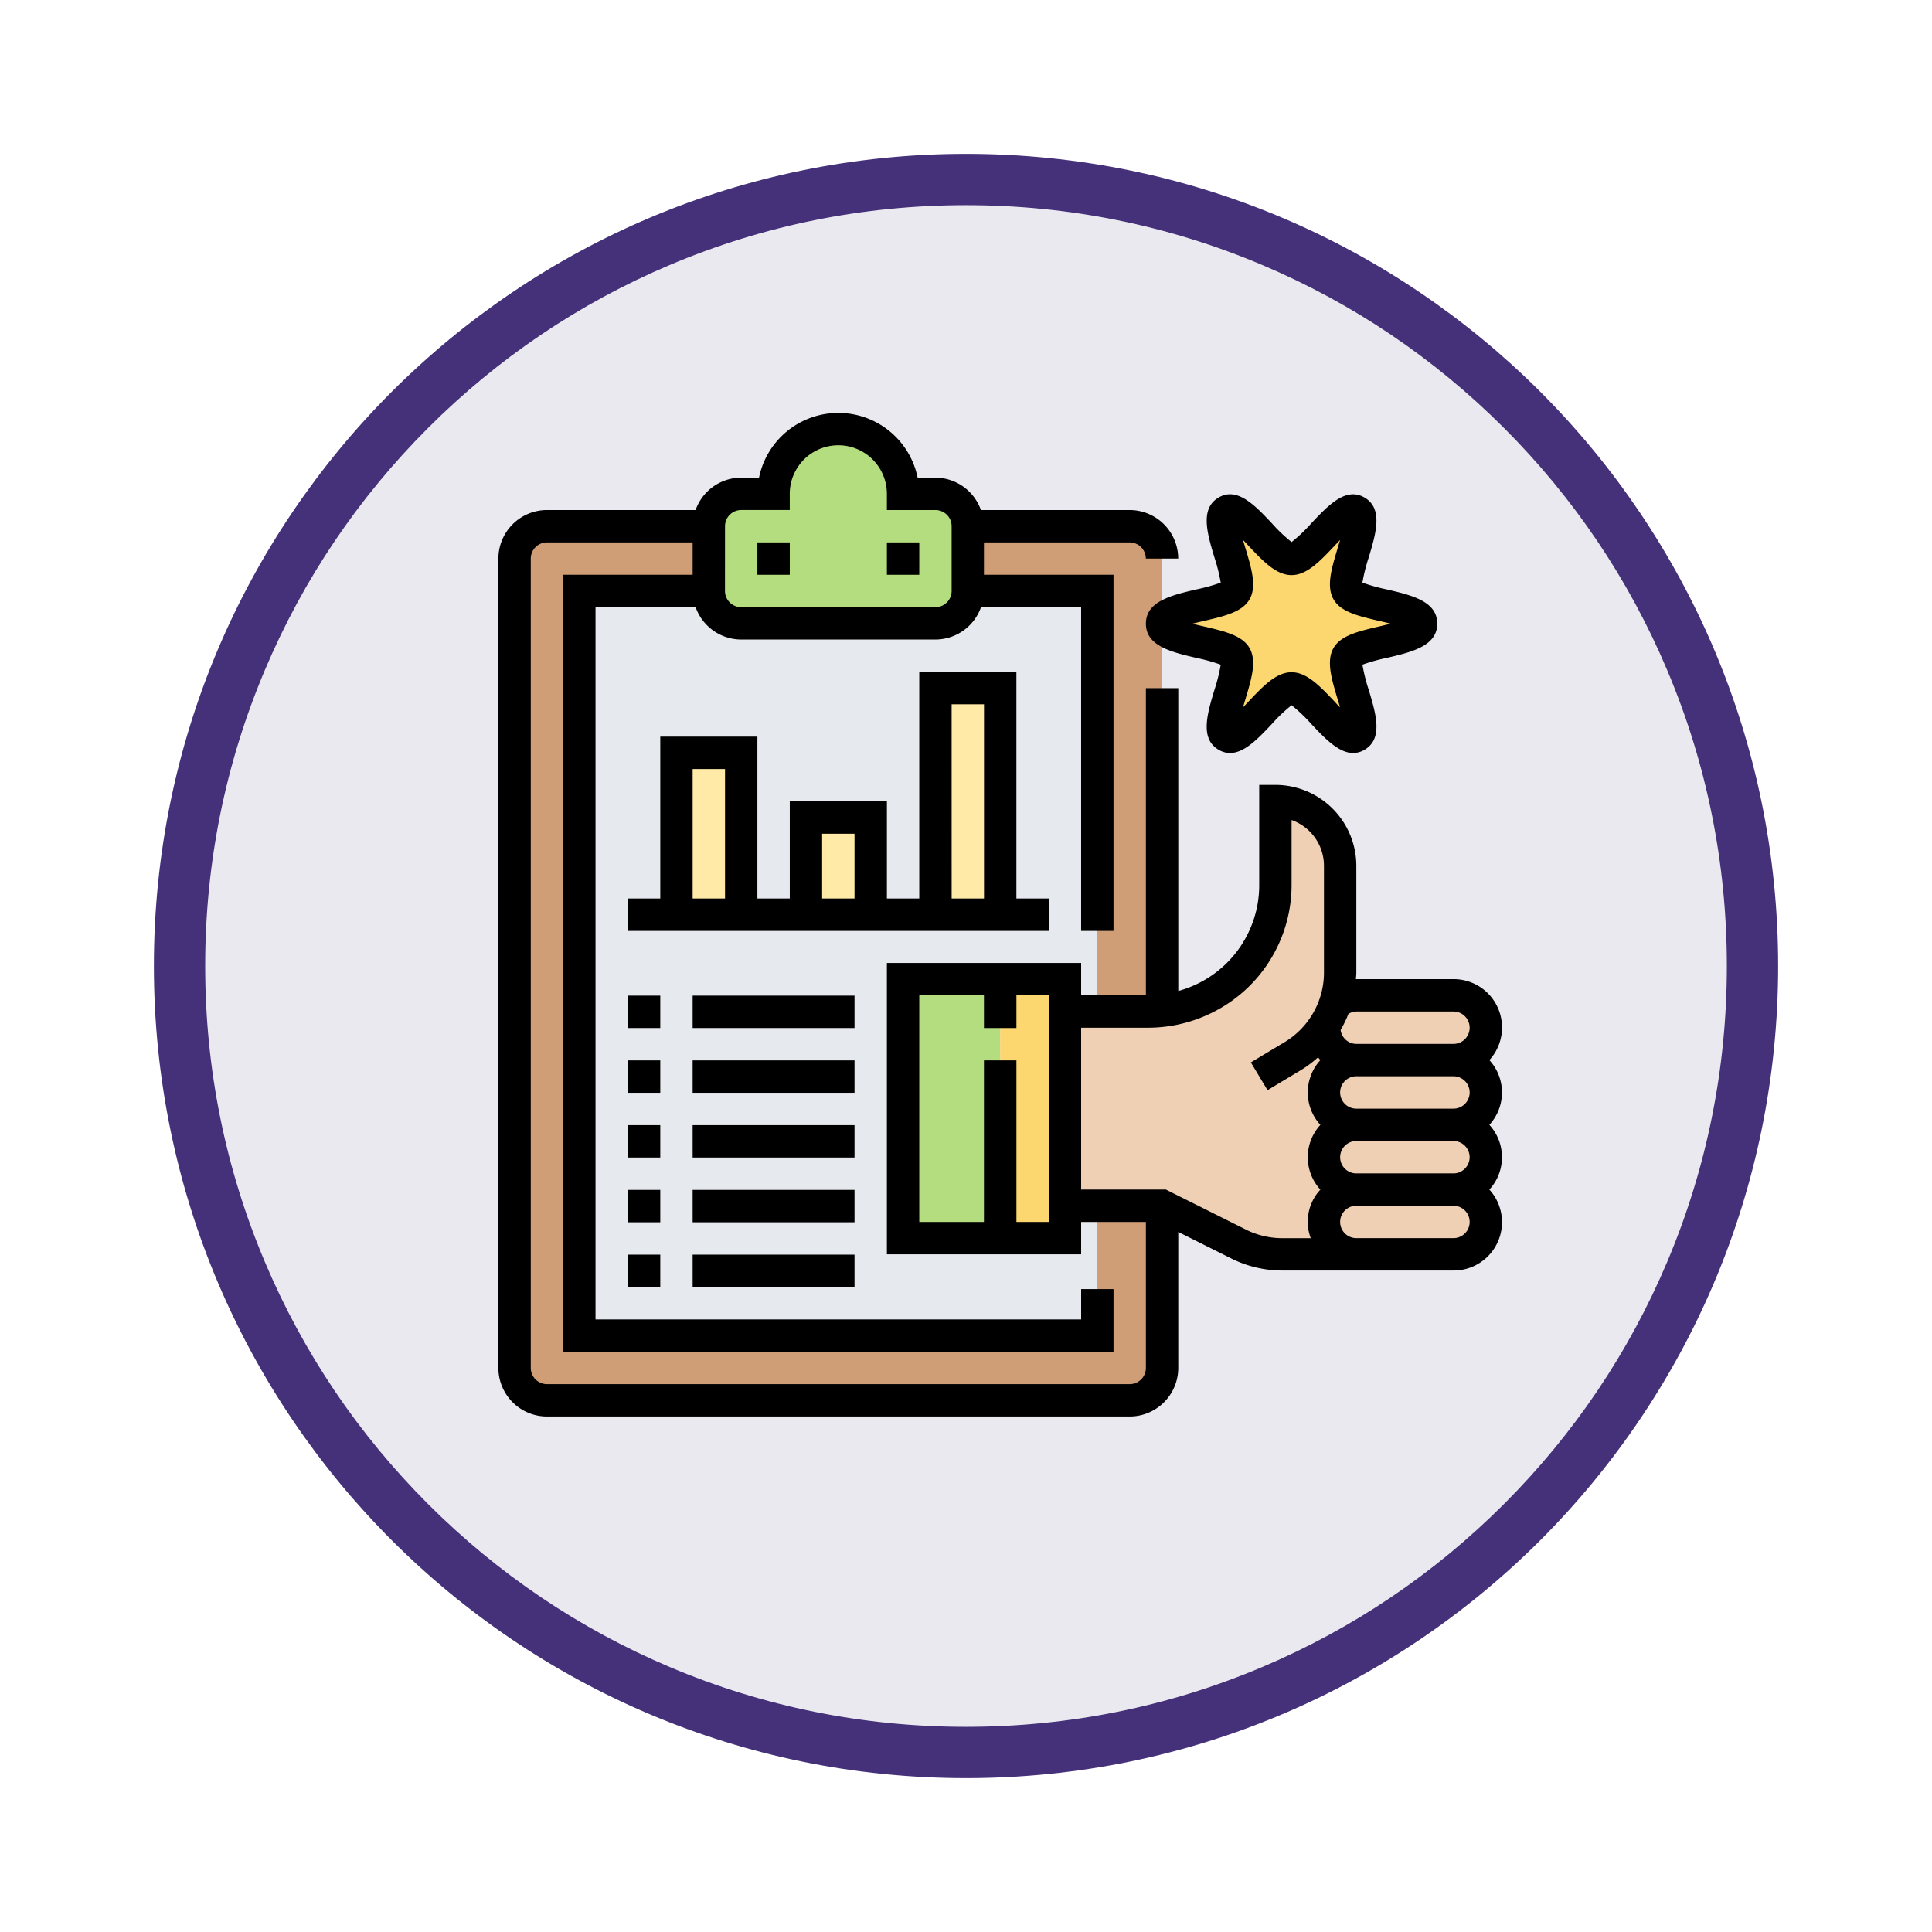 <svg xmlns="http://www.w3.org/2000/svg" xmlns:xlink="http://www.w3.org/1999/xlink" width="113" height="113" viewBox="0 0 113 113">
  <defs>
    <filter id="Trazado_982547" x="0" y="0" width="113" height="113" filterUnits="userSpaceOnUse">
      <feOffset dy="3" input="SourceAlpha"/>
      <feGaussianBlur stdDeviation="3" result="blur"/>
      <feFlood flood-opacity="0.161"/>
      <feComposite operator="in" in2="blur"/>
      <feComposite in="SourceGraphic"/>
    </filter>
  </defs>
  <g id="Grupo_1178309" data-name="Grupo 1178309" transform="translate(-1216.56 -2563.778)">
    <g id="Grupo_1177904" data-name="Grupo 1177904" transform="translate(1225.561 2569.778)">
      <g id="Grupo_1172010" data-name="Grupo 1172010" transform="translate(0)">
        <g id="Grupo_1171046" data-name="Grupo 1171046">
          <g id="Grupo_1148525" data-name="Grupo 1148525">
            <g transform="matrix(1, 0, 0, 1, -9, -6)" filter="url(#Trazado_982547)">
              <g id="Trazado_982547-2" data-name="Trazado 982547" transform="translate(9 6)" fill="#ebe9f0">
                <path d="M 47.5 93.5 C 41.289 93.5 35.265 92.284 29.595 89.886 C 24.118 87.569 19.198 84.252 14.973 80.027 C 10.748 75.802 7.431 70.882 5.114 65.405 C 2.716 59.735 1.5 53.711 1.5 47.5 C 1.5 41.289 2.716 35.265 5.114 29.595 C 7.431 24.118 10.748 19.198 14.973 14.973 C 19.198 10.748 24.118 7.431 29.595 5.114 C 35.265 2.716 41.289 1.5 47.5 1.5 C 53.711 1.5 59.735 2.716 65.405 5.114 C 70.882 7.431 75.802 10.748 80.027 14.973 C 84.252 19.198 87.569 24.118 89.886 29.595 C 92.284 35.265 93.5 41.289 93.5 47.5 C 93.5 53.711 92.284 59.735 89.886 65.405 C 87.569 70.882 84.252 75.802 80.027 80.027 C 75.802 84.252 70.882 87.569 65.405 89.886 C 59.735 92.284 53.711 93.5 47.5 93.5 Z" stroke="none"/>
                <path d="M 47.5 3 C 41.491 3 35.664 4.176 30.18 6.496 C 24.881 8.737 20.122 11.946 16.034 16.034 C 11.946 20.122 8.737 24.881 6.496 30.18 C 4.176 35.664 3 41.491 3 47.5 C 3 53.509 4.176 59.336 6.496 64.82 C 8.737 70.119 11.946 74.878 16.034 78.966 C 20.122 83.054 24.881 86.263 30.18 88.504 C 35.664 90.824 41.491 92 47.5 92 C 53.509 92 59.336 90.824 64.82 88.504 C 70.119 86.263 74.878 83.054 78.966 78.966 C 83.054 74.878 86.263 70.119 88.504 64.82 C 90.824 59.336 92 53.509 92 47.5 C 92 41.491 90.824 35.664 88.504 30.18 C 86.263 24.881 83.054 20.122 78.966 16.034 C 74.878 11.946 70.119 8.737 64.82 6.496 C 59.336 4.176 53.509 3 47.5 3 M 47.5 0 C 73.734 0 95 21.266 95 47.5 C 95 73.734 73.734 95 47.5 95 C 21.266 95 0 73.734 0 47.5 C 0 21.266 21.266 0 47.5 0 Z" stroke="none" fill="#453179"/>
              </g>
            </g>
          </g>
        </g>
      </g>
    </g>
    <g id="quality_1472009" transform="translate(1245.71 2587.927)">
      <path id="Trazado_1040031" data-name="Trazado 1040031" d="M119.149,13.681v3.787a1.9,1.9,0,0,1-1.894,1.894H105.894A1.9,1.9,0,0,1,104,17.468V13.681a1.9,1.9,0,0,1,1.894-1.894h1.894a3.787,3.787,0,0,1,7.574,0h1.894a1.9,1.9,0,0,1,1.894,1.894Zm0,0" transform="translate(-91.692 -7.053)" fill="#b4dd7f"/>
      <path id="Trazado_1040032" data-name="Trazado 1040032" d="M243.361,84.337a7.725,7.725,0,0,1-.814.047h-2.973v-24.6H232V56h9.468a1.9,1.9,0,0,1,1.894,1.894Zm0,0" transform="translate(-204.543 -49.371)" fill="#cf9e76"/>
      <path id="Trazado_1040033" data-name="Trazado 1040033" d="M45.871,95.746v9.487a1.9,1.9,0,0,1-1.894,1.894H9.894A1.9,1.9,0,0,1,8,105.233V57.894A1.9,1.9,0,0,1,9.894,56h9.468v3.787H11.787v43.552h30.3V95.746Zm0,0" transform="translate(-7.053 -49.372)" fill="#cf9e76"/>
      <path id="Trazado_1040034" data-name="Trazado 1040034" d="M62.723,88a1.9,1.9,0,0,1-1.894,1.894H49.468A1.9,1.9,0,0,1,47.574,88H40v43.552H70.3V88Zm0,0" transform="translate(-35.266 -77.585)" fill="#e6e9ed"/>
      <path id="Trazado_1040035" data-name="Trazado 1040035" d="M216,136h3.787v13.255H216Zm0,0" transform="translate(-190.437 -119.904)" fill="#ffeaa7"/>
      <path id="Trazado_1040036" data-name="Trazado 1040036" d="M152,200h3.787v5.681H152Zm0,0" transform="translate(-134.011 -176.33)" fill="#ffeaa7"/>
      <path id="Trazado_1040037" data-name="Trazado 1040037" d="M88,168h3.787v9.468H88Zm0,0" transform="translate(-77.585 -148.117)" fill="#ffeaa7"/>
      <path id="Trazado_1040038" data-name="Trazado 1040038" d="M205.681,284.593v10.4H200V279.84h5.681Zm0,0" transform="translate(-176.33 -246.721)" fill="#b4dd7f"/>
      <path id="Trazado_1040039" data-name="Trazado 1040039" d="M251.787,293.1v1.894H248V279.84h3.787Zm0,0" transform="translate(-218.649 -246.721)" fill="#fcd770"/>
      <g id="Grupo_1178308" data-name="Grupo 1178308" transform="translate(33.138 22.705)">
        <path id="Trazado_1040040" data-name="Trazado 1040040" d="M280,295.84h1.894V307.2H280Zm0,0" transform="translate(-280 -283.532)" fill="#f0d0b4"/>
        <path id="Trazado_1040041" data-name="Trazado 1040041" d="M415.292,287.84a1.9,1.9,0,0,1,1.894,1.894,1.907,1.907,0,0,1-1.894,1.894h-5.681a1.9,1.9,0,0,1-1.894-1.894l-.038-.028a5.369,5.369,0,0,0,.691-1.4.01.01,0,0,0,.01-.01,1.876,1.876,0,0,1,1.231-.454Zm0,0" transform="translate(-392.569 -276.479)" fill="#f0d0b4"/>
        <path id="Trazado_1040042" data-name="Trazado 1040042" d="M415.574,319.84a1.9,1.9,0,0,1,1.894,1.894,1.907,1.907,0,0,1-1.894,1.894h-5.681A1.9,1.9,0,0,1,408,321.734a1.907,1.907,0,0,1,1.894-1.894Zm0,0" transform="translate(-392.851 -304.691)" fill="#f0d0b4"/>
        <path id="Trazado_1040043" data-name="Trazado 1040043" d="M415.574,351.84a1.9,1.9,0,0,1,1.894,1.894,1.907,1.907,0,0,1-1.894,1.894h-5.681A1.9,1.9,0,0,1,408,353.734a1.907,1.907,0,0,1,1.894-1.894Zm0,0" transform="translate(-392.851 -332.904)" fill="#f0d0b4"/>
        <path id="Trazado_1040044" data-name="Trazado 1040044" d="M415.574,383.84a1.9,1.9,0,0,1,1.894,1.894,1.907,1.907,0,0,1-1.894,1.894h-5.681A1.9,1.9,0,0,1,408,385.734a1.907,1.907,0,0,1,1.894-1.894Zm0,0" transform="translate(-392.851 -361.117)" fill="#f0d0b4"/>
        <path id="Trazado_1040045" data-name="Trazado 1040045" d="M309.255,205.1a1.9,1.9,0,0,0,1.894,1.894,1.907,1.907,0,0,0-1.894,1.894,1.9,1.9,0,0,0,1.894,1.894,1.907,1.907,0,0,0-1.894,1.894,1.9,1.9,0,0,0,1.894,1.894,1.907,1.907,0,0,0-1.894,1.894,1.9,1.9,0,0,0,1.894,1.894h-4.336a5.787,5.787,0,0,1-2.547-.6l-4.478-2.244H296V204.148h2.973a7.729,7.729,0,0,0,.814-.047,7.361,7.361,0,0,0,2.519-.739,7.436,7.436,0,0,0,4.109-6.656V191.84a3.782,3.782,0,0,1,3.787,3.787v6.249a5.887,5.887,0,0,1-.284,1.78.01.01,0,0,1-.01.01,5.369,5.369,0,0,1-.691,1.4Zm0,0" transform="translate(-294.106 -191.84)" fill="#f0d0b4"/>
      </g>
      <path id="Trazado_1040046" data-name="Trazado 1040046" d="M338.86,53.023c.483.833,4.289.862,4.289,1.894s-3.806,1.061-4.289,1.894c-.5.862,1.363,4.166.5,4.668-.833.483-2.755-2.774-3.787-2.774s-2.954,3.257-3.787,2.774c-.862-.5,1-3.806.5-4.668-.483-.833-4.289-.862-4.289-1.894s3.806-1.061,4.289-1.894c.5-.862-1.363-4.166-.5-4.668.833-.483,2.755,2.774,3.787,2.774s2.954-3.257,3.787-2.774C340.223,48.857,338.358,52.161,338.86,53.023Zm0,0" transform="translate(-289.182 -42.589)" fill="#fcd770"/>
      <path id="Trazado_1040047" data-name="Trazado 1040047" d="M57.963,37.853a2.828,2.828,0,0,0-2.1-4.734H50.18l-.025,0c.007-.126.025-.251.025-.379V26.492a4.739,4.739,0,0,0-4.734-4.734H44.5v5.818a6.413,6.413,0,0,1-4.734,6.236V16.1H37.872v17.97H34.085V32.172H22.723V49.215H34.085V47.321h3.787v8.54a.948.948,0,0,1-.947.947H2.841a.948.948,0,0,1-.947-.947V8.522a.948.948,0,0,1,.947-.947h8.521V9.469H3.787V54.914H35.978V51.249H34.085v1.772H5.681V11.362h5.855A2.837,2.837,0,0,0,14.2,13.256H25.563a2.836,2.836,0,0,0,2.666-1.894h5.855V30.3h1.894V9.469H28.4V7.575h8.521a.948.948,0,0,1,.947.947h1.894a2.844,2.844,0,0,0-2.84-2.84h-8.7a2.837,2.837,0,0,0-2.666-1.894H24.521a4.734,4.734,0,0,0-9.276,0H14.2a2.836,2.836,0,0,0-2.666,1.894h-8.7A2.844,2.844,0,0,0,0,8.522V55.861a2.844,2.844,0,0,0,2.84,2.84H36.925a2.844,2.844,0,0,0,2.84-2.84V47.906l3.111,1.556a6.677,6.677,0,0,0,2.963.7H55.861a2.828,2.828,0,0,0,2.1-4.734,2.8,2.8,0,0,0,0-3.787,2.8,2.8,0,0,0,0-3.787ZM13.255,6.628a.948.948,0,0,1,.947-.947h2.84V4.735a2.84,2.84,0,0,1,5.681,0v.947h2.84a.948.948,0,0,1,.947.947v3.787a.948.948,0,0,1-.947.947H14.2a.948.948,0,0,1-.947-.947ZM56.807,43.534a.948.948,0,0,1-.947.947H50.18a.947.947,0,0,1,0-1.894h5.681A.949.949,0,0,1,56.807,43.534Zm-6.627-2.84a.947.947,0,0,1,0-1.894h5.681a.947.947,0,1,1,0,1.894Zm0-5.681h5.681a.947.947,0,0,1,0,1.894H50.18a.937.937,0,0,1-.92-.816,6.739,6.739,0,0,0,.458-.94A.939.939,0,0,1,50.18,35.013ZM32.191,47.321H30.3V37.872H28.4v9.449H24.617V34.066H28.4v1.913H30.3V34.066h1.894Zm11.532.447-4.681-2.341H34.085V35.96h3.924a8.423,8.423,0,0,0,3.75-.887,8.332,8.332,0,0,0,4.634-7.5V23.813a2.846,2.846,0,0,1,1.894,2.679v6.252a4.756,4.756,0,0,1-2.3,4.059l-1.976,1.186.975,1.624,1.975-1.186a6.55,6.55,0,0,0,.98-.737c.044.057.089.112.136.166a2.8,2.8,0,0,0,0,3.787,2.8,2.8,0,0,0,0,3.787,2.753,2.753,0,0,0-.564,2.84H45.839a4.775,4.775,0,0,1-2.116-.5Zm12.138.5H50.18a.947.947,0,1,1,0-1.894h5.681a.947.947,0,0,1,0,1.894Zm0,0"/>
      <path id="Trazado_1040048" data-name="Trazado 1040048" d="M320,47.788c0,1.316,1.51,1.667,2.97,2.007a10.274,10.274,0,0,1,1.407.393,10.131,10.131,0,0,1-.369,1.474c-.423,1.407-.859,2.862.25,3.505,1.092.63,2.112-.454,3.1-1.5a9.163,9.163,0,0,1,1.163-1.108,9.274,9.274,0,0,1,1.162,1.107c.786.833,1.594,1.687,2.438,1.687a1.307,1.307,0,0,0,.662-.186c1.11-.643.673-2.1.251-3.506a10.161,10.161,0,0,1-.369-1.474,10.466,10.466,0,0,1,1.406-.393c1.46-.34,2.97-.692,2.97-2.007s-1.51-1.668-2.97-2.006a10.62,10.62,0,0,1-1.407-.393,10.213,10.213,0,0,1,.369-1.474c.423-1.407.859-2.863-.25-3.505-1.093-.631-2.112.454-3.1,1.5a9.072,9.072,0,0,1-1.162,1.106,9.212,9.212,0,0,1-1.162-1.107c-.988-1.046-2.012-2.132-3.1-1.5-1.11.643-.673,2.1-.251,3.506a10.157,10.157,0,0,1,.369,1.474,10.483,10.483,0,0,1-1.407.393c-1.46.34-2.97.691-2.97,2.007Zm6.059-1.418c.436-.754.124-1.8-.238-3-.042-.139-.092-.306-.141-.478.11.113.214.223.3.318.881.932,1.641,1.738,2.538,1.738s1.658-.806,2.539-1.738c.089-.095.193-.2.3-.318-.049.173-.1.338-.141.479-.362,1.2-.675,2.245-.238,3,.425.735,1.461.976,2.66,1.255.194.045.435.1.674.163-.239.061-.481.118-.675.164-1.2.279-2.234.52-2.66,1.255-.436.754-.124,1.8.238,3,.042.139.092.3.141.477-.11-.114-.214-.223-.3-.318-.882-.932-1.642-1.737-2.538-1.737s-1.658.806-2.539,1.738c-.089.095-.193.2-.3.318.049-.172.1-.337.141-.478.362-1.2.675-2.245.239-3-.426-.735-1.461-.976-2.661-1.256-.194-.045-.435-.1-.673-.163.239-.061.48-.117.674-.163,1.2-.278,2.234-.52,2.66-1.256Zm0,0" transform="translate(-282.128 -35.46)"/>
      <path id="Trazado_1040049" data-name="Trazado 1040049" d="M64,416h1.894v1.894H64Zm0,0" transform="translate(-56.425 -366.767)"/>
      <path id="Trazado_1040050" data-name="Trazado 1040050" d="M96,416h9.468v1.894H96Zm0,0" transform="translate(-84.638 -366.767)"/>
      <path id="Trazado_1040051" data-name="Trazado 1040051" d="M64,384h1.894v1.894H64Zm0,0" transform="translate(-56.425 -338.554)"/>
      <path id="Trazado_1040052" data-name="Trazado 1040052" d="M96,384h9.468v1.894H96Zm0,0" transform="translate(-84.638 -338.554)"/>
      <path id="Trazado_1040053" data-name="Trazado 1040053" d="M64,352h1.894v1.894H64Zm0,0" transform="translate(-56.425 -310.341)"/>
      <path id="Trazado_1040054" data-name="Trazado 1040054" d="M96,352h9.468v1.894H96Zm0,0" transform="translate(-84.638 -310.341)"/>
      <path id="Trazado_1040055" data-name="Trazado 1040055" d="M64,320h1.894v1.894H64Zm0,0" transform="translate(-56.425 -282.128)"/>
      <path id="Trazado_1040056" data-name="Trazado 1040056" d="M96,320h9.468v1.894H96Zm0,0" transform="translate(-84.638 -282.128)"/>
      <path id="Trazado_1040057" data-name="Trazado 1040057" d="M64,288h1.894v1.894H64Zm0,0" transform="translate(-56.425 -253.915)"/>
      <path id="Trazado_1040058" data-name="Trazado 1040058" d="M96,288h9.468v1.894H96Zm0,0" transform="translate(-84.638 -253.915)"/>
      <path id="Trazado_1040059" data-name="Trazado 1040059" d="M88.616,141.255H86.723V128H81.042v13.255H79.149v-5.681H73.468v5.681H71.574v-9.468H65.894v9.468H64v1.894H88.616Zm-5.681-11.361h1.894v11.361H82.936Zm-7.574,7.574h1.894v3.787H75.361Zm-7.574-3.787h1.894v7.574H67.787Zm0,0" transform="translate(-56.425 -112.851)"/>
      <path id="Trazado_1040060" data-name="Trazado 1040060" d="M128,64h1.894v1.894H128Zm0,0" transform="translate(-112.851 -56.425)"/>
      <path id="Trazado_1040061" data-name="Trazado 1040061" d="M192,64h1.894v1.894H192Zm0,0" transform="translate(-169.277 -56.425)"/>
    </g>
  </g>
</svg>
